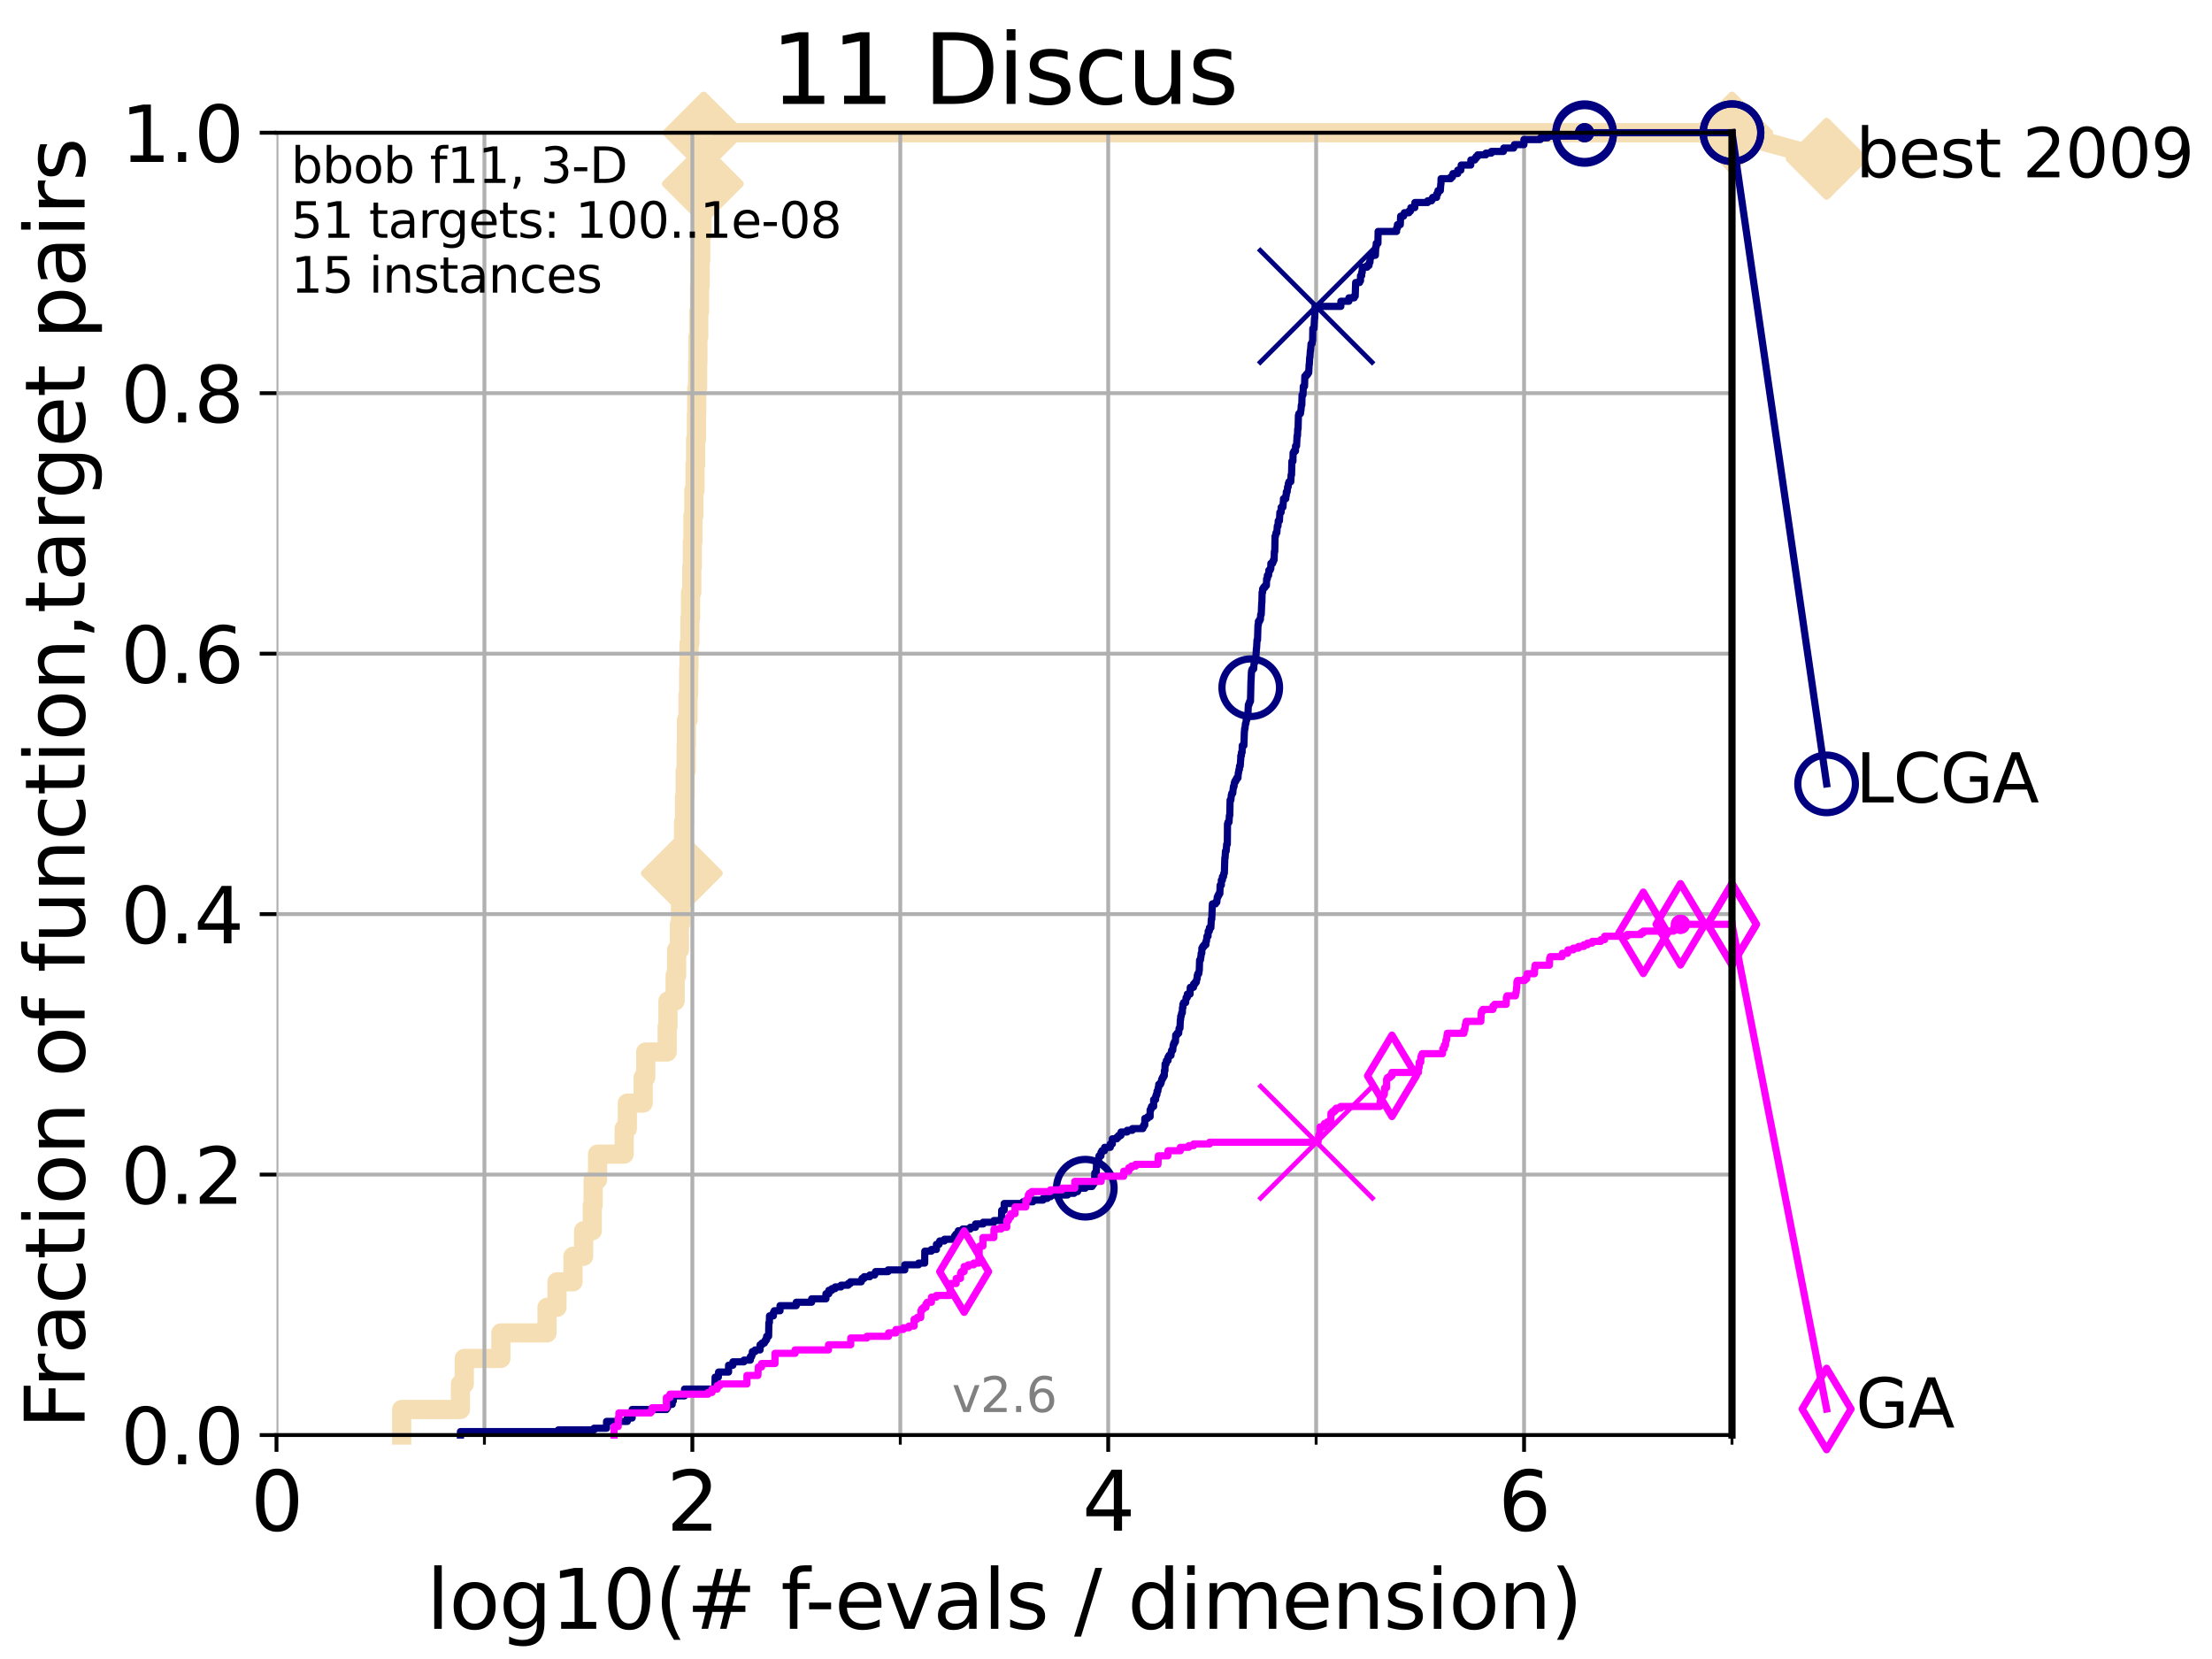 <?xml version="1.0" encoding="utf-8" standalone="no"?>
<!DOCTYPE svg PUBLIC "-//W3C//DTD SVG 1.1//EN"
  "http://www.w3.org/Graphics/SVG/1.1/DTD/svg11.dtd">
<svg xmlns:xlink="http://www.w3.org/1999/xlink" width="460.8pt" height="345.6pt" viewBox="0 0 460.8 345.6" xmlns="http://www.w3.org/2000/svg" version="1.1">
 <defs>
  <style type="text/css">*{stroke-linejoin: round; stroke-linecap: butt}</style>
 </defs>
 <g id="figure_1">
  <g id="patch_1">
   <path d="M 0 345.6 
L 460.8 345.6 
L 460.8 0 
L 0 0 
z
" style="fill: #ffffff"/>
  </g>
  <g id="axes_1">
   <g id="patch_2">
    <path d="M 57.6 298.944 
L 360.806 298.944 
L 360.806 27.648 
L 57.6 27.648 
z
" style="fill: #ffffff"/>
   </g>
   <g id="line2d_1">
    <path d="M 83.678 298.944 
L 83.678 293.624 
L 95.917 293.624 
L 95.917 288.305 
L 96.718 288.305 
L 96.718 282.985 
L 104.345 282.985 
L 104.345 277.666 
L 113.954 277.666 
L 113.954 272.346 
L 116.03 272.346 
L 116.03 267.027 
L 119.366 267.027 
L 119.366 261.707 
L 121.582 261.707 
L 121.582 256.388 
L 123.375 256.388 
L 123.375 251.068 
L 123.564 251.068 
L 123.564 245.749 
L 124.482 245.749 
L 124.482 240.429 
L 130.027 240.429 
L 130.027 235.11 
L 130.683 235.11 
L 130.683 229.79 
L 133.983 229.79 
L 133.983 224.471 
L 134.516 224.471 
L 134.516 219.151 
L 138.985 219.151 
L 138.985 213.832 
L 139.15 213.832 
L 139.15 208.512 
L 140.65 208.512 
L 140.65 203.192 
L 140.951 203.192 
L 140.951 197.873 
L 141.538 197.873 
L 141.538 192.553 
L 141.754 192.553 
L 141.754 187.234 
L 142.038 187.234 
L 142.038 181.914 
L 142.179 181.914 
L 142.179 176.595 
L 142.387 176.595 
L 142.387 171.275 
L 142.594 171.275 
L 142.594 165.956 
L 142.73 165.956 
L 142.73 160.636 
L 142.933 160.636 
L 142.933 155.317 
L 143 155.317 
L 143 149.997 
L 143.331 149.997 
L 143.331 144.678 
L 143.462 144.678 
L 143.462 139.358 
L 143.528 139.358 
L 143.528 134.039 
L 143.722 134.039 
L 143.722 128.719 
L 143.85 128.719 
L 143.85 123.4 
L 144.105 123.4 
L 144.105 118.08 
L 144.23 118.08 
L 144.23 112.76 
L 144.355 112.76 
L 144.355 107.441 
L 144.541 107.441 
L 144.541 102.121 
L 144.786 102.121 
L 144.786 96.802 
L 144.908 96.802 
L 144.908 91.482 
L 145.088 91.482 
L 145.088 86.163 
L 145.148 86.163 
L 145.148 80.843 
L 145.327 80.843 
L 145.327 75.524 
L 145.386 75.524 
L 145.386 70.204 
L 145.562 70.204 
L 145.562 64.885 
L 145.736 64.885 
L 145.736 59.565 
L 145.852 59.565 
L 145.852 54.246 
L 145.966 54.246 
L 145.966 48.926 
L 146.25 48.926 
L 146.25 43.607 
L 146.306 43.607 
L 146.306 38.287 
L 146.418 38.287 
L 146.418 32.968 
L 146.585 32.968 
L 146.585 27.648 
L 360.806 27.648 
" style="fill: none; stroke: #f5deb3; stroke-width: 4; stroke-linecap: square"/>
   </g>
   <g id="line2d_2">
    <defs>
     <path id="m0022fddc42" d="M 0 7.778 
L 7.778 0 
L 0 -7.778 
L -7.778 0 
z
" style="stroke: #f5deb3; stroke-width: 1.5; stroke-linejoin: miter"/>
    </defs>
    <g>
     <use xlink:href="#m0022fddc42" x="142.038" y="181.914" style="fill: #f5deb3; stroke: #f5deb3; stroke-width: 1.5; stroke-linejoin: miter"/>
     <use xlink:href="#m0022fddc42" x="146.418" y="38.287" style="fill: #f5deb3; stroke: #f5deb3; stroke-width: 1.5; stroke-linejoin: miter"/>
     <use xlink:href="#m0022fddc42" x="146.585" y="27.648" style="fill: #f5deb3; stroke: #f5deb3; stroke-width: 1.5; stroke-linejoin: miter"/>
     <use xlink:href="#m0022fddc42" x="146.585" y="27.648" style="fill: #f5deb3; stroke: #f5deb3; stroke-width: 1.5; stroke-linejoin: miter"/>
     <use xlink:href="#m0022fddc42" x="360.806" y="27.648" style="fill: #f5deb3; stroke: #f5deb3; stroke-width: 1.5; stroke-linejoin: miter"/>
    </g>
   </g>
   <g id="line2d_3">
    <path style="fill: none; stroke: #f5deb3; stroke-width: 4; stroke-linecap: square"/>
    <g/>
   </g>
   <g id="line2d_4">
    <path d="M 360.806 27.648 
L 380.515 33.074 
" style="fill: none; stroke: #f5deb3; stroke-width: 4; stroke-linecap: square"/>
    <g>
     <use xlink:href="#m0022fddc42" x="360.806" y="27.648" style="fill: #f5deb3; stroke: #f5deb3; stroke-width: 1.5; stroke-linejoin: miter"/>
     <use xlink:href="#m0022fddc42" x="380.515" y="33.074" style="fill: #f5deb3; stroke: #f5deb3; stroke-width: 1.5; stroke-linejoin: miter"/>
    </g>
   </g>
   <g id="matplotlib.axis_1">
    <g id="xtick_1">
     <g id="line2d_5">
      <path d="M 57.6 298.944 
L 57.6 27.648 
" clip-path="url(#p923d33dafb)" style="fill: none; stroke: #b0b0b0; stroke-width: 0.8; stroke-linecap: square"/>
     </g>
     <g id="line2d_6">
      <defs>
       <path id="mb0c897afa3" d="M 0 0 
L 0 3.5 
" style="stroke: #000000; stroke-width: 0.8"/>
      </defs>
      <g>
       <use xlink:href="#mb0c897afa3" x="57.6" y="298.944" style="stroke: #000000; stroke-width: 0.8"/>
      </g>
     </g>
     <g id="text_1">
      <!-- 0 -->
      <g transform="translate(52.192 318.861)scale(0.17 -0.17)">
       <defs>
        <path id="DejaVuSans-30" d="M 2034 4250 
Q 1547 4250 1301 3770 
Q 1056 3291 1056 2328 
Q 1056 1369 1301 889 
Q 1547 409 2034 409 
Q 2525 409 2770 889 
Q 3016 1369 3016 2328 
Q 3016 3291 2770 3770 
Q 2525 4250 2034 4250 
z
M 2034 4750 
Q 2819 4750 3233 4129 
Q 3647 3509 3647 2328 
Q 3647 1150 3233 529 
Q 2819 -91 2034 -91 
Q 1250 -91 836 529 
Q 422 1150 422 2328 
Q 422 3509 836 4129 
Q 1250 4750 2034 4750 
z
" transform="scale(0.016)"/>
       </defs>
       <use xlink:href="#DejaVuSans-30"/>
      </g>
     </g>
    </g>
    <g id="xtick_2">
     <g id="line2d_7">
      <path d="M 144.23 298.944 
L 144.23 27.648 
" clip-path="url(#p923d33dafb)" style="fill: none; stroke: #b0b0b0; stroke-width: 0.8; stroke-linecap: square"/>
     </g>
     <g id="line2d_8">
      <g>
       <use xlink:href="#mb0c897afa3" x="144.23" y="298.944" style="stroke: #000000; stroke-width: 0.8"/>
      </g>
     </g>
     <g id="text_2">
      <!-- 2 -->
      <g transform="translate(138.822 318.861)scale(0.17 -0.17)">
       <defs>
        <path id="DejaVuSans-32" d="M 1228 531 
L 3431 531 
L 3431 0 
L 469 0 
L 469 531 
Q 828 903 1448 1529 
Q 2069 2156 2228 2338 
Q 2531 2678 2651 2914 
Q 2772 3150 2772 3378 
Q 2772 3750 2511 3984 
Q 2250 4219 1831 4219 
Q 1534 4219 1204 4116 
Q 875 4013 500 3803 
L 500 4441 
Q 881 4594 1212 4672 
Q 1544 4750 1819 4750 
Q 2544 4750 2975 4387 
Q 3406 4025 3406 3419 
Q 3406 3131 3298 2873 
Q 3191 2616 2906 2266 
Q 2828 2175 2409 1742 
Q 1991 1309 1228 531 
z
" transform="scale(0.016)"/>
       </defs>
       <use xlink:href="#DejaVuSans-32"/>
      </g>
     </g>
    </g>
    <g id="xtick_3">
     <g id="line2d_9">
      <path d="M 230.861 298.944 
L 230.861 27.648 
" clip-path="url(#p923d33dafb)" style="fill: none; stroke: #b0b0b0; stroke-width: 0.8; stroke-linecap: square"/>
     </g>
     <g id="line2d_10">
      <g>
       <use xlink:href="#mb0c897afa3" x="230.861" y="298.944" style="stroke: #000000; stroke-width: 0.8"/>
      </g>
     </g>
     <g id="text_3">
      <!-- 4 -->
      <g transform="translate(225.453 318.861)scale(0.17 -0.17)">
       <defs>
        <path id="DejaVuSans-34" d="M 2419 4116 
L 825 1625 
L 2419 1625 
L 2419 4116 
z
M 2253 4666 
L 3047 4666 
L 3047 1625 
L 3713 1625 
L 3713 1100 
L 3047 1100 
L 3047 0 
L 2419 0 
L 2419 1100 
L 313 1100 
L 313 1709 
L 2253 4666 
z
" transform="scale(0.016)"/>
       </defs>
       <use xlink:href="#DejaVuSans-34"/>
      </g>
     </g>
    </g>
    <g id="xtick_4">
     <g id="line2d_11">
      <path d="M 317.491 298.944 
L 317.491 27.648 
" clip-path="url(#p923d33dafb)" style="fill: none; stroke: #b0b0b0; stroke-width: 0.8; stroke-linecap: square"/>
     </g>
     <g id="line2d_12">
      <g>
       <use xlink:href="#mb0c897afa3" x="317.491" y="298.944" style="stroke: #000000; stroke-width: 0.8"/>
      </g>
     </g>
     <g id="text_4">
      <!-- 6 -->
      <g transform="translate(312.083 318.861)scale(0.17 -0.17)">
       <defs>
        <path id="DejaVuSans-36" d="M 2113 2584 
Q 1688 2584 1439 2293 
Q 1191 2003 1191 1497 
Q 1191 994 1439 701 
Q 1688 409 2113 409 
Q 2538 409 2786 701 
Q 3034 994 3034 1497 
Q 3034 2003 2786 2293 
Q 2538 2584 2113 2584 
z
M 3366 4563 
L 3366 3988 
Q 3128 4100 2886 4159 
Q 2644 4219 2406 4219 
Q 1781 4219 1451 3797 
Q 1122 3375 1075 2522 
Q 1259 2794 1537 2939 
Q 1816 3084 2150 3084 
Q 2853 3084 3261 2657 
Q 3669 2231 3669 1497 
Q 3669 778 3244 343 
Q 2819 -91 2113 -91 
Q 1303 -91 875 529 
Q 447 1150 447 2328 
Q 447 3434 972 4092 
Q 1497 4750 2381 4750 
Q 2619 4750 2861 4703 
Q 3103 4656 3366 4563 
z
" transform="scale(0.016)"/>
       </defs>
       <use xlink:href="#DejaVuSans-36"/>
      </g>
     </g>
    </g>
    <g id="xtick_5">
     <g id="line2d_13">
      <path d="M 100.915 298.944 
L 100.915 27.648 
" clip-path="url(#p923d33dafb)" style="fill: none; stroke: #b0b0b0; stroke-width: 0.8; stroke-linecap: square"/>
     </g>
     <g id="line2d_14">
      <defs>
       <path id="me743007eca" d="M 0 0 
L 0 2 
" style="stroke: #000000; stroke-width: 0.6"/>
      </defs>
      <g>
       <use xlink:href="#me743007eca" x="100.915" y="298.944" style="stroke: #000000; stroke-width: 0.6"/>
      </g>
     </g>
    </g>
    <g id="xtick_6">
     <g id="line2d_15">
      <path d="M 187.546 298.944 
L 187.546 27.648 
" clip-path="url(#p923d33dafb)" style="fill: none; stroke: #b0b0b0; stroke-width: 0.8; stroke-linecap: square"/>
     </g>
     <g id="line2d_16">
      <g>
       <use xlink:href="#me743007eca" x="187.546" y="298.944" style="stroke: #000000; stroke-width: 0.6"/>
      </g>
     </g>
    </g>
    <g id="xtick_7">
     <g id="line2d_17">
      <path d="M 274.176 298.944 
L 274.176 27.648 
" clip-path="url(#p923d33dafb)" style="fill: none; stroke: #b0b0b0; stroke-width: 0.8; stroke-linecap: square"/>
     </g>
     <g id="line2d_18">
      <g>
       <use xlink:href="#me743007eca" x="274.176" y="298.944" style="stroke: #000000; stroke-width: 0.6"/>
      </g>
     </g>
    </g>
    <g id="xtick_8">
     <g id="line2d_19">
      <path d="M 360.806 298.944 
L 360.806 27.648 
" clip-path="url(#p923d33dafb)" style="fill: none; stroke: #b0b0b0; stroke-width: 0.8; stroke-linecap: square"/>
     </g>
     <g id="line2d_20">
      <g>
       <use xlink:href="#me743007eca" x="360.806" y="298.944" style="stroke: #000000; stroke-width: 0.6"/>
      </g>
     </g>
    </g>
    <g id="text_5">
     <!-- log10(# f-evals / dimension) -->
     <g transform="translate(88.823 339.314)scale(0.17 -0.17)">
      <defs>
       <path id="DejaVuSans-6c" d="M 603 4863 
L 1178 4863 
L 1178 0 
L 603 0 
L 603 4863 
z
" transform="scale(0.016)"/>
       <path id="DejaVuSans-6f" d="M 1959 3097 
Q 1497 3097 1228 2736 
Q 959 2375 959 1747 
Q 959 1119 1226 758 
Q 1494 397 1959 397 
Q 2419 397 2687 759 
Q 2956 1122 2956 1747 
Q 2956 2369 2687 2733 
Q 2419 3097 1959 3097 
z
M 1959 3584 
Q 2709 3584 3137 3096 
Q 3566 2609 3566 1747 
Q 3566 888 3137 398 
Q 2709 -91 1959 -91 
Q 1206 -91 779 398 
Q 353 888 353 1747 
Q 353 2609 779 3096 
Q 1206 3584 1959 3584 
z
" transform="scale(0.016)"/>
       <path id="DejaVuSans-67" d="M 2906 1791 
Q 2906 2416 2648 2759 
Q 2391 3103 1925 3103 
Q 1463 3103 1205 2759 
Q 947 2416 947 1791 
Q 947 1169 1205 825 
Q 1463 481 1925 481 
Q 2391 481 2648 825 
Q 2906 1169 2906 1791 
z
M 3481 434 
Q 3481 -459 3084 -895 
Q 2688 -1331 1869 -1331 
Q 1566 -1331 1297 -1286 
Q 1028 -1241 775 -1147 
L 775 -588 
Q 1028 -725 1275 -790 
Q 1522 -856 1778 -856 
Q 2344 -856 2625 -561 
Q 2906 -266 2906 331 
L 2906 616 
Q 2728 306 2450 153 
Q 2172 0 1784 0 
Q 1141 0 747 490 
Q 353 981 353 1791 
Q 353 2603 747 3093 
Q 1141 3584 1784 3584 
Q 2172 3584 2450 3431 
Q 2728 3278 2906 2969 
L 2906 3500 
L 3481 3500 
L 3481 434 
z
" transform="scale(0.016)"/>
       <path id="DejaVuSans-31" d="M 794 531 
L 1825 531 
L 1825 4091 
L 703 3866 
L 703 4441 
L 1819 4666 
L 2450 4666 
L 2450 531 
L 3481 531 
L 3481 0 
L 794 0 
L 794 531 
z
" transform="scale(0.016)"/>
       <path id="DejaVuSans-28" d="M 1984 4856 
Q 1566 4138 1362 3434 
Q 1159 2731 1159 2009 
Q 1159 1288 1364 580 
Q 1569 -128 1984 -844 
L 1484 -844 
Q 1016 -109 783 600 
Q 550 1309 550 2009 
Q 550 2706 781 3412 
Q 1013 4119 1484 4856 
L 1984 4856 
z
" transform="scale(0.016)"/>
       <path id="DejaVuSans-23" d="M 3272 2816 
L 2363 2816 
L 2100 1772 
L 3016 1772 
L 3272 2816 
z
M 2803 4594 
L 2478 3297 
L 3391 3297 
L 3719 4594 
L 4219 4594 
L 3897 3297 
L 4872 3297 
L 4872 2816 
L 3775 2816 
L 3519 1772 
L 4513 1772 
L 4513 1294 
L 3397 1294 
L 3072 0 
L 2572 0 
L 2894 1294 
L 1978 1294 
L 1656 0 
L 1153 0 
L 1478 1294 
L 494 1294 
L 494 1772 
L 1594 1772 
L 1856 2816 
L 850 2816 
L 850 3297 
L 1978 3297 
L 2297 4594 
L 2803 4594 
z
" transform="scale(0.016)"/>
       <path id="DejaVuSans-20" transform="scale(0.016)"/>
       <path id="DejaVuSans-66" d="M 2375 4863 
L 2375 4384 
L 1825 4384 
Q 1516 4384 1395 4259 
Q 1275 4134 1275 3809 
L 1275 3500 
L 2222 3500 
L 2222 3053 
L 1275 3053 
L 1275 0 
L 697 0 
L 697 3053 
L 147 3053 
L 147 3500 
L 697 3500 
L 697 3744 
Q 697 4328 969 4595 
Q 1241 4863 1831 4863 
L 2375 4863 
z
" transform="scale(0.016)"/>
       <path id="DejaVuSans-2d" d="M 313 2009 
L 1997 2009 
L 1997 1497 
L 313 1497 
L 313 2009 
z
" transform="scale(0.016)"/>
       <path id="DejaVuSans-65" d="M 3597 1894 
L 3597 1613 
L 953 1613 
Q 991 1019 1311 708 
Q 1631 397 2203 397 
Q 2534 397 2845 478 
Q 3156 559 3463 722 
L 3463 178 
Q 3153 47 2828 -22 
Q 2503 -91 2169 -91 
Q 1331 -91 842 396 
Q 353 884 353 1716 
Q 353 2575 817 3079 
Q 1281 3584 2069 3584 
Q 2775 3584 3186 3129 
Q 3597 2675 3597 1894 
z
M 3022 2063 
Q 3016 2534 2758 2815 
Q 2500 3097 2075 3097 
Q 1594 3097 1305 2825 
Q 1016 2553 972 2059 
L 3022 2063 
z
" transform="scale(0.016)"/>
       <path id="DejaVuSans-76" d="M 191 3500 
L 800 3500 
L 1894 563 
L 2988 3500 
L 3597 3500 
L 2284 0 
L 1503 0 
L 191 3500 
z
" transform="scale(0.016)"/>
       <path id="DejaVuSans-61" d="M 2194 1759 
Q 1497 1759 1228 1600 
Q 959 1441 959 1056 
Q 959 750 1161 570 
Q 1363 391 1709 391 
Q 2188 391 2477 730 
Q 2766 1069 2766 1631 
L 2766 1759 
L 2194 1759 
z
M 3341 1997 
L 3341 0 
L 2766 0 
L 2766 531 
Q 2569 213 2275 61 
Q 1981 -91 1556 -91 
Q 1019 -91 701 211 
Q 384 513 384 1019 
Q 384 1609 779 1909 
Q 1175 2209 1959 2209 
L 2766 2209 
L 2766 2266 
Q 2766 2663 2505 2880 
Q 2244 3097 1772 3097 
Q 1472 3097 1187 3025 
Q 903 2953 641 2809 
L 641 3341 
Q 956 3463 1253 3523 
Q 1550 3584 1831 3584 
Q 2591 3584 2966 3190 
Q 3341 2797 3341 1997 
z
" transform="scale(0.016)"/>
       <path id="DejaVuSans-73" d="M 2834 3397 
L 2834 2853 
Q 2591 2978 2328 3040 
Q 2066 3103 1784 3103 
Q 1356 3103 1142 2972 
Q 928 2841 928 2578 
Q 928 2378 1081 2264 
Q 1234 2150 1697 2047 
L 1894 2003 
Q 2506 1872 2764 1633 
Q 3022 1394 3022 966 
Q 3022 478 2636 193 
Q 2250 -91 1575 -91 
Q 1294 -91 989 -36 
Q 684 19 347 128 
L 347 722 
Q 666 556 975 473 
Q 1284 391 1588 391 
Q 1994 391 2212 530 
Q 2431 669 2431 922 
Q 2431 1156 2273 1281 
Q 2116 1406 1581 1522 
L 1381 1569 
Q 847 1681 609 1914 
Q 372 2147 372 2553 
Q 372 3047 722 3315 
Q 1072 3584 1716 3584 
Q 2034 3584 2315 3537 
Q 2597 3491 2834 3397 
z
" transform="scale(0.016)"/>
       <path id="DejaVuSans-2f" d="M 1625 4666 
L 2156 4666 
L 531 -594 
L 0 -594 
L 1625 4666 
z
" transform="scale(0.016)"/>
       <path id="DejaVuSans-64" d="M 2906 2969 
L 2906 4863 
L 3481 4863 
L 3481 0 
L 2906 0 
L 2906 525 
Q 2725 213 2448 61 
Q 2172 -91 1784 -91 
Q 1150 -91 751 415 
Q 353 922 353 1747 
Q 353 2572 751 3078 
Q 1150 3584 1784 3584 
Q 2172 3584 2448 3432 
Q 2725 3281 2906 2969 
z
M 947 1747 
Q 947 1113 1208 752 
Q 1469 391 1925 391 
Q 2381 391 2643 752 
Q 2906 1113 2906 1747 
Q 2906 2381 2643 2742 
Q 2381 3103 1925 3103 
Q 1469 3103 1208 2742 
Q 947 2381 947 1747 
z
" transform="scale(0.016)"/>
       <path id="DejaVuSans-69" d="M 603 3500 
L 1178 3500 
L 1178 0 
L 603 0 
L 603 3500 
z
M 603 4863 
L 1178 4863 
L 1178 4134 
L 603 4134 
L 603 4863 
z
" transform="scale(0.016)"/>
       <path id="DejaVuSans-6d" d="M 3328 2828 
Q 3544 3216 3844 3400 
Q 4144 3584 4550 3584 
Q 5097 3584 5394 3201 
Q 5691 2819 5691 2113 
L 5691 0 
L 5113 0 
L 5113 2094 
Q 5113 2597 4934 2840 
Q 4756 3084 4391 3084 
Q 3944 3084 3684 2787 
Q 3425 2491 3425 1978 
L 3425 0 
L 2847 0 
L 2847 2094 
Q 2847 2600 2669 2842 
Q 2491 3084 2119 3084 
Q 1678 3084 1418 2786 
Q 1159 2488 1159 1978 
L 1159 0 
L 581 0 
L 581 3500 
L 1159 3500 
L 1159 2956 
Q 1356 3278 1631 3431 
Q 1906 3584 2284 3584 
Q 2666 3584 2933 3390 
Q 3200 3197 3328 2828 
z
" transform="scale(0.016)"/>
       <path id="DejaVuSans-6e" d="M 3513 2113 
L 3513 0 
L 2938 0 
L 2938 2094 
Q 2938 2591 2744 2837 
Q 2550 3084 2163 3084 
Q 1697 3084 1428 2787 
Q 1159 2491 1159 1978 
L 1159 0 
L 581 0 
L 581 3500 
L 1159 3500 
L 1159 2956 
Q 1366 3272 1645 3428 
Q 1925 3584 2291 3584 
Q 2894 3584 3203 3211 
Q 3513 2838 3513 2113 
z
" transform="scale(0.016)"/>
       <path id="DejaVuSans-29" d="M 513 4856 
L 1013 4856 
Q 1481 4119 1714 3412 
Q 1947 2706 1947 2009 
Q 1947 1309 1714 600 
Q 1481 -109 1013 -844 
L 513 -844 
Q 928 -128 1133 580 
Q 1338 1288 1338 2009 
Q 1338 2731 1133 3434 
Q 928 4138 513 4856 
z
" transform="scale(0.016)"/>
      </defs>
      <use xlink:href="#DejaVuSans-6c"/>
      <use xlink:href="#DejaVuSans-6f" x="27.783"/>
      <use xlink:href="#DejaVuSans-67" x="88.965"/>
      <use xlink:href="#DejaVuSans-31" x="152.441"/>
      <use xlink:href="#DejaVuSans-30" x="216.064"/>
      <use xlink:href="#DejaVuSans-28" x="279.688"/>
      <use xlink:href="#DejaVuSans-23" x="318.701"/>
      <use xlink:href="#DejaVuSans-20" x="402.49"/>
      <use xlink:href="#DejaVuSans-66" x="434.277"/>
      <use xlink:href="#DejaVuSans-2d" x="463.982"/>
      <use xlink:href="#DejaVuSans-65" x="500.066"/>
      <use xlink:href="#DejaVuSans-76" x="561.59"/>
      <use xlink:href="#DejaVuSans-61" x="620.77"/>
      <use xlink:href="#DejaVuSans-6c" x="682.049"/>
      <use xlink:href="#DejaVuSans-73" x="709.832"/>
      <use xlink:href="#DejaVuSans-20" x="761.932"/>
      <use xlink:href="#DejaVuSans-2f" x="793.719"/>
      <use xlink:href="#DejaVuSans-20" x="827.41"/>
      <use xlink:href="#DejaVuSans-64" x="859.197"/>
      <use xlink:href="#DejaVuSans-69" x="922.674"/>
      <use xlink:href="#DejaVuSans-6d" x="950.457"/>
      <use xlink:href="#DejaVuSans-65" x="1047.869"/>
      <use xlink:href="#DejaVuSans-6e" x="1109.393"/>
      <use xlink:href="#DejaVuSans-73" x="1172.771"/>
      <use xlink:href="#DejaVuSans-69" x="1224.871"/>
      <use xlink:href="#DejaVuSans-6f" x="1252.654"/>
      <use xlink:href="#DejaVuSans-6e" x="1313.836"/>
      <use xlink:href="#DejaVuSans-29" x="1377.215"/>
     </g>
    </g>
   </g>
   <g id="matplotlib.axis_2">
    <g id="ytick_1">
     <g id="line2d_21">
      <path d="M 57.6 298.944 
L 360.806 298.944 
" clip-path="url(#p923d33dafb)" style="fill: none; stroke: #b0b0b0; stroke-width: 0.8; stroke-linecap: square"/>
     </g>
     <g id="line2d_22">
      <defs>
       <path id="m4cef51bae7" d="M 0 0 
L -3.5 0 
" style="stroke: #000000; stroke-width: 0.8"/>
      </defs>
      <g>
       <use xlink:href="#m4cef51bae7" x="57.6" y="298.944" style="stroke: #000000; stroke-width: 0.8"/>
      </g>
     </g>
     <g id="text_6">
      <!-- 0.0 -->
      <g transform="translate(25.155 305.023)scale(0.16 -0.16)">
       <defs>
        <path id="DejaVuSans-2e" d="M 684 794 
L 1344 794 
L 1344 0 
L 684 0 
L 684 794 
z
" transform="scale(0.016)"/>
       </defs>
       <use xlink:href="#DejaVuSans-30"/>
       <use xlink:href="#DejaVuSans-2e" x="63.623"/>
       <use xlink:href="#DejaVuSans-30" x="95.41"/>
      </g>
     </g>
    </g>
    <g id="ytick_2">
     <g id="line2d_23">
      <path d="M 57.6 244.685 
L 360.806 244.685 
" clip-path="url(#p923d33dafb)" style="fill: none; stroke: #b0b0b0; stroke-width: 0.8; stroke-linecap: square"/>
     </g>
     <g id="line2d_24">
      <g>
       <use xlink:href="#m4cef51bae7" x="57.6" y="244.685" style="stroke: #000000; stroke-width: 0.8"/>
      </g>
     </g>
     <g id="text_7">
      <!-- 0.2 -->
      <g transform="translate(25.155 250.764)scale(0.16 -0.16)">
       <use xlink:href="#DejaVuSans-30"/>
       <use xlink:href="#DejaVuSans-2e" x="63.623"/>
       <use xlink:href="#DejaVuSans-32" x="95.41"/>
      </g>
     </g>
    </g>
    <g id="ytick_3">
     <g id="line2d_25">
      <path d="M 57.6 190.426 
L 360.806 190.426 
" clip-path="url(#p923d33dafb)" style="fill: none; stroke: #b0b0b0; stroke-width: 0.8; stroke-linecap: square"/>
     </g>
     <g id="line2d_26">
      <g>
       <use xlink:href="#m4cef51bae7" x="57.6" y="190.426" style="stroke: #000000; stroke-width: 0.8"/>
      </g>
     </g>
     <g id="text_8">
      <!-- 0.4 -->
      <g transform="translate(25.155 196.504)scale(0.16 -0.16)">
       <use xlink:href="#DejaVuSans-30"/>
       <use xlink:href="#DejaVuSans-2e" x="63.623"/>
       <use xlink:href="#DejaVuSans-34" x="95.41"/>
      </g>
     </g>
    </g>
    <g id="ytick_4">
     <g id="line2d_27">
      <path d="M 57.6 136.166 
L 360.806 136.166 
" clip-path="url(#p923d33dafb)" style="fill: none; stroke: #b0b0b0; stroke-width: 0.8; stroke-linecap: square"/>
     </g>
     <g id="line2d_28">
      <g>
       <use xlink:href="#m4cef51bae7" x="57.6" y="136.166" style="stroke: #000000; stroke-width: 0.8"/>
      </g>
     </g>
     <g id="text_9">
      <!-- 0.6 -->
      <g transform="translate(25.155 142.245)scale(0.16 -0.16)">
       <use xlink:href="#DejaVuSans-30"/>
       <use xlink:href="#DejaVuSans-2e" x="63.623"/>
       <use xlink:href="#DejaVuSans-36" x="95.41"/>
      </g>
     </g>
    </g>
    <g id="ytick_5">
     <g id="line2d_29">
      <path d="M 57.6 81.907 
L 360.806 81.907 
" clip-path="url(#p923d33dafb)" style="fill: none; stroke: #b0b0b0; stroke-width: 0.8; stroke-linecap: square"/>
     </g>
     <g id="line2d_30">
      <g>
       <use xlink:href="#m4cef51bae7" x="57.6" y="81.907" style="stroke: #000000; stroke-width: 0.8"/>
      </g>
     </g>
     <g id="text_10">
      <!-- 0.8 -->
      <g transform="translate(25.155 87.986)scale(0.16 -0.16)">
       <defs>
        <path id="DejaVuSans-38" d="M 2034 2216 
Q 1584 2216 1326 1975 
Q 1069 1734 1069 1313 
Q 1069 891 1326 650 
Q 1584 409 2034 409 
Q 2484 409 2743 651 
Q 3003 894 3003 1313 
Q 3003 1734 2745 1975 
Q 2488 2216 2034 2216 
z
M 1403 2484 
Q 997 2584 770 2862 
Q 544 3141 544 3541 
Q 544 4100 942 4425 
Q 1341 4750 2034 4750 
Q 2731 4750 3128 4425 
Q 3525 4100 3525 3541 
Q 3525 3141 3298 2862 
Q 3072 2584 2669 2484 
Q 3125 2378 3379 2068 
Q 3634 1759 3634 1313 
Q 3634 634 3220 271 
Q 2806 -91 2034 -91 
Q 1263 -91 848 271 
Q 434 634 434 1313 
Q 434 1759 690 2068 
Q 947 2378 1403 2484 
z
M 1172 3481 
Q 1172 3119 1398 2916 
Q 1625 2713 2034 2713 
Q 2441 2713 2670 2916 
Q 2900 3119 2900 3481 
Q 2900 3844 2670 4047 
Q 2441 4250 2034 4250 
Q 1625 4250 1398 4047 
Q 1172 3844 1172 3481 
z
" transform="scale(0.016)"/>
       </defs>
       <use xlink:href="#DejaVuSans-30"/>
       <use xlink:href="#DejaVuSans-2e" x="63.623"/>
       <use xlink:href="#DejaVuSans-38" x="95.41"/>
      </g>
     </g>
    </g>
    <g id="ytick_6">
     <g id="line2d_31">
      <path d="M 57.6 27.648 
L 360.806 27.648 
" clip-path="url(#p923d33dafb)" style="fill: none; stroke: #b0b0b0; stroke-width: 0.8; stroke-linecap: square"/>
     </g>
     <g id="line2d_32">
      <g>
       <use xlink:href="#m4cef51bae7" x="57.6" y="27.648" style="stroke: #000000; stroke-width: 0.8"/>
      </g>
     </g>
     <g id="text_11">
      <!-- 1.0 -->
      <g transform="translate(25.155 33.727)scale(0.16 -0.16)">
       <use xlink:href="#DejaVuSans-31"/>
       <use xlink:href="#DejaVuSans-2e" x="63.623"/>
       <use xlink:href="#DejaVuSans-30" x="95.41"/>
      </g>
     </g>
    </g>
    <g id="text_12">
     <!-- Fraction of function,target pairs -->
     <g transform="translate(17.62 297.681)rotate(-90)scale(0.17 -0.17)">
      <defs>
       <path id="DejaVuSans-46" d="M 628 4666 
L 3309 4666 
L 3309 4134 
L 1259 4134 
L 1259 2759 
L 3109 2759 
L 3109 2228 
L 1259 2228 
L 1259 0 
L 628 0 
L 628 4666 
z
" transform="scale(0.016)"/>
       <path id="DejaVuSans-72" d="M 2631 2963 
Q 2534 3019 2420 3045 
Q 2306 3072 2169 3072 
Q 1681 3072 1420 2755 
Q 1159 2438 1159 1844 
L 1159 0 
L 581 0 
L 581 3500 
L 1159 3500 
L 1159 2956 
Q 1341 3275 1631 3429 
Q 1922 3584 2338 3584 
Q 2397 3584 2469 3576 
Q 2541 3569 2628 3553 
L 2631 2963 
z
" transform="scale(0.016)"/>
       <path id="DejaVuSans-63" d="M 3122 3366 
L 3122 2828 
Q 2878 2963 2633 3030 
Q 2388 3097 2138 3097 
Q 1578 3097 1268 2742 
Q 959 2388 959 1747 
Q 959 1106 1268 751 
Q 1578 397 2138 397 
Q 2388 397 2633 464 
Q 2878 531 3122 666 
L 3122 134 
Q 2881 22 2623 -34 
Q 2366 -91 2075 -91 
Q 1284 -91 818 406 
Q 353 903 353 1747 
Q 353 2603 823 3093 
Q 1294 3584 2113 3584 
Q 2378 3584 2631 3529 
Q 2884 3475 3122 3366 
z
" transform="scale(0.016)"/>
       <path id="DejaVuSans-74" d="M 1172 4494 
L 1172 3500 
L 2356 3500 
L 2356 3053 
L 1172 3053 
L 1172 1153 
Q 1172 725 1289 603 
Q 1406 481 1766 481 
L 2356 481 
L 2356 0 
L 1766 0 
Q 1100 0 847 248 
Q 594 497 594 1153 
L 594 3053 
L 172 3053 
L 172 3500 
L 594 3500 
L 594 4494 
L 1172 4494 
z
" transform="scale(0.016)"/>
       <path id="DejaVuSans-75" d="M 544 1381 
L 544 3500 
L 1119 3500 
L 1119 1403 
Q 1119 906 1312 657 
Q 1506 409 1894 409 
Q 2359 409 2629 706 
Q 2900 1003 2900 1516 
L 2900 3500 
L 3475 3500 
L 3475 0 
L 2900 0 
L 2900 538 
Q 2691 219 2414 64 
Q 2138 -91 1772 -91 
Q 1169 -91 856 284 
Q 544 659 544 1381 
z
M 1991 3584 
L 1991 3584 
z
" transform="scale(0.016)"/>
       <path id="DejaVuSans-2c" d="M 750 794 
L 1409 794 
L 1409 256 
L 897 -744 
L 494 -744 
L 750 256 
L 750 794 
z
" transform="scale(0.016)"/>
       <path id="DejaVuSans-70" d="M 1159 525 
L 1159 -1331 
L 581 -1331 
L 581 3500 
L 1159 3500 
L 1159 2969 
Q 1341 3281 1617 3432 
Q 1894 3584 2278 3584 
Q 2916 3584 3314 3078 
Q 3713 2572 3713 1747 
Q 3713 922 3314 415 
Q 2916 -91 2278 -91 
Q 1894 -91 1617 61 
Q 1341 213 1159 525 
z
M 3116 1747 
Q 3116 2381 2855 2742 
Q 2594 3103 2138 3103 
Q 1681 3103 1420 2742 
Q 1159 2381 1159 1747 
Q 1159 1113 1420 752 
Q 1681 391 2138 391 
Q 2594 391 2855 752 
Q 3116 1113 3116 1747 
z
" transform="scale(0.016)"/>
      </defs>
      <use xlink:href="#DejaVuSans-46"/>
      <use xlink:href="#DejaVuSans-72" x="50.27"/>
      <use xlink:href="#DejaVuSans-61" x="91.383"/>
      <use xlink:href="#DejaVuSans-63" x="152.662"/>
      <use xlink:href="#DejaVuSans-74" x="207.643"/>
      <use xlink:href="#DejaVuSans-69" x="246.852"/>
      <use xlink:href="#DejaVuSans-6f" x="274.635"/>
      <use xlink:href="#DejaVuSans-6e" x="335.816"/>
      <use xlink:href="#DejaVuSans-20" x="399.195"/>
      <use xlink:href="#DejaVuSans-6f" x="430.982"/>
      <use xlink:href="#DejaVuSans-66" x="492.164"/>
      <use xlink:href="#DejaVuSans-20" x="527.369"/>
      <use xlink:href="#DejaVuSans-66" x="559.156"/>
      <use xlink:href="#DejaVuSans-75" x="594.361"/>
      <use xlink:href="#DejaVuSans-6e" x="657.74"/>
      <use xlink:href="#DejaVuSans-63" x="721.119"/>
      <use xlink:href="#DejaVuSans-74" x="776.1"/>
      <use xlink:href="#DejaVuSans-69" x="815.309"/>
      <use xlink:href="#DejaVuSans-6f" x="843.092"/>
      <use xlink:href="#DejaVuSans-6e" x="904.273"/>
      <use xlink:href="#DejaVuSans-2c" x="967.652"/>
      <use xlink:href="#DejaVuSans-74" x="999.439"/>
      <use xlink:href="#DejaVuSans-61" x="1038.648"/>
      <use xlink:href="#DejaVuSans-72" x="1099.928"/>
      <use xlink:href="#DejaVuSans-67" x="1139.291"/>
      <use xlink:href="#DejaVuSans-65" x="1202.768"/>
      <use xlink:href="#DejaVuSans-74" x="1264.291"/>
      <use xlink:href="#DejaVuSans-20" x="1303.5"/>
      <use xlink:href="#DejaVuSans-70" x="1335.287"/>
      <use xlink:href="#DejaVuSans-61" x="1398.764"/>
      <use xlink:href="#DejaVuSans-69" x="1460.043"/>
      <use xlink:href="#DejaVuSans-72" x="1487.826"/>
      <use xlink:href="#DejaVuSans-73" x="1528.939"/>
     </g>
    </g>
   </g>
   <g id="line2d_33">
    <defs>
     <path id="mdee2937418" d="M 0 1.5 
C 0.398 1.5 0.779 1.342 1.061 1.061 
C 1.342 0.779 1.5 0.398 1.5 0 
C 1.5 -0.398 1.342 -0.779 1.061 -1.061 
C 0.779 -1.342 0.398 -1.5 0 -1.5 
C -0.398 -1.5 -0.779 -1.342 -1.061 -1.061 
C -1.342 -0.779 -1.5 -0.398 -1.5 0 
C -1.5 0.398 -1.342 0.779 -1.061 1.061 
C -0.779 1.342 -0.398 1.5 0 1.5 
z
" style="stroke: #f5deb3"/>
    </defs>
    <g>
     <use xlink:href="#mdee2937418" x="146.585" y="27.648" style="fill: #f5deb3; stroke: #f5deb3"/>
     <use xlink:href="#mdee2937418" x="146.585" y="27.648" style="fill: #f5deb3; stroke: #f5deb3"/>
    </g>
   </g>
   <g id="line2d_34">
    <defs>
     <path id="m89d9d0bea2" d="M 0 1.5 
C 0.398 1.5 0.779 1.342 1.061 1.061 
C 1.342 0.779 1.5 0.398 1.5 0 
C 1.5 -0.398 1.342 -0.779 1.061 -1.061 
C 0.779 -1.342 0.398 -1.5 0 -1.5 
C -0.398 -1.5 -0.779 -1.342 -1.061 -1.061 
C -1.342 -0.779 -1.5 -0.398 -1.5 0 
C -1.5 0.398 -1.342 0.779 -1.061 1.061 
C -0.779 1.342 -0.398 1.5 0 1.5 
z
" style="stroke: #000080"/>
    </defs>
    <g>
     <use xlink:href="#m89d9d0bea2" x="330.101" y="27.648" style="fill: #000080; stroke: #000080"/>
     <use xlink:href="#m89d9d0bea2" x="330.101" y="27.648" style="fill: #000080; stroke: #000080"/>
    </g>
   </g>
   <g id="line2d_35">
    <path d="M 95.917 298.944 
L 95.917 298.235 
L 116.309 298.235 
L 116.309 297.88 
L 123.751 297.88 
L 123.751 297.525 
L 126.356 297.525 
L 126.356 296.107 
L 130.683 296.107 
L 130.683 295.398 
L 131.686 295.398 
L 131.686 293.624 
L 138.819 293.624 
L 138.819 293.27 
L 139.068 293.27 
L 139.068 292.561 
L 140.033 292.561 
L 140.033 291.851 
L 140.266 291.851 
L 140.266 290.787 
L 142.594 290.787 
L 142.594 289.369 
L 148.923 289.369 
L 148.972 286.886 
L 149.642 286.886 
L 149.689 285.822 
L 151.774 285.822 
L 151.774 284.404 
L 152.676 284.404 
L 152.676 283.695 
L 154.971 283.695 
L 154.971 283.34 
L 156.305 283.34 
L 156.305 282.631 
L 156.567 282.631 
L 156.567 282.276 
L 156.697 282.276 
L 156.729 281.567 
L 157.301 281.567 
L 157.301 281.212 
L 158.336 281.212 
L 158.336 280.148 
L 158.717 280.148 
L 158.717 279.794 
L 159.233 279.794 
L 159.233 279.439 
L 159.457 279.439 
L 159.457 279.084 
L 159.707 279.084 
L 159.707 278.375 
L 160.116 278.375 
L 160.169 275.538 
L 160.277 275.538 
L 160.303 274.12 
L 161.113 274.12 
L 161.113 273.41 
L 161.291 273.41 
L 161.291 273.056 
L 162.492 273.056 
L 162.492 271.992 
L 165.874 271.992 
L 165.874 271.282 
L 169.078 271.282 
L 169.078 270.573 
L 172.059 270.573 
L 172.059 269.509 
L 172.663 269.509 
L 172.663 268.8 
L 173.302 268.8 
L 173.302 268.445 
L 173.985 268.445 
L 173.985 268.091 
L 175.196 268.091 
L 175.196 267.736 
L 176.694 267.736 
L 176.694 267.381 
L 177.146 267.381 
L 177.146 267.027 
L 179.413 267.027 
L 179.413 266.672 
L 179.576 266.672 
L 179.576 266.318 
L 180.012 266.318 
L 180.012 265.963 
L 181.2 265.963 
L 181.2 265.608 
L 182.201 265.608 
L 182.201 265.254 
L 182.391 265.254 
L 182.391 264.899 
L 184.998 264.899 
L 184.998 264.544 
L 188.481 264.544 
L 188.481 263.48 
L 191.358 263.48 
L 191.358 263.126 
L 192.625 263.126 
L 192.654 260.643 
L 194.014 260.643 
L 194.014 260.289 
L 195.072 260.289 
L 195.072 259.225 
L 195.611 259.225 
L 195.611 258.87 
L 195.757 258.87 
L 195.757 258.516 
L 196.74 258.516 
L 196.74 258.161 
L 198.731 258.161 
L 198.731 257.806 
L 198.859 257.806 
L 198.859 257.452 
L 199.125 257.452 
L 199.125 257.097 
L 199.617 257.097 
L 199.636 256.388 
L 200.535 256.388 
L 200.535 256.033 
L 202.108 256.033 
L 202.108 255.678 
L 203.203 255.678 
L 203.217 254.969 
L 204.815 254.969 
L 204.815 254.615 
L 207.042 254.615 
L 207.042 254.26 
L 208.611 254.26 
L 208.673 252.132 
L 209.182 252.132 
L 209.194 250.714 
L 213.114 250.714 
L 213.114 250.359 
L 215.148 250.359 
L 215.148 250.004 
L 217.282 250.004 
L 217.282 249.65 
L 218.17 249.65 
L 218.17 249.295 
L 218.85 249.295 
L 218.85 248.94 
L 222.391 248.94 
L 222.391 248.586 
L 223.764 248.586 
L 223.764 248.231 
L 224.485 248.231 
L 224.485 247.877 
L 224.631 247.877 
L 224.631 247.522 
L 226.086 247.522 
L 226.086 247.167 
L 227.496 247.167 
L 227.496 246.813 
L 227.752 246.813 
L 227.752 246.458 
L 227.998 246.458 
L 228.075 244.33 
L 228.373 244.33 
L 228.445 241.848 
L 228.837 241.848 
L 228.942 240.784 
L 229.351 240.784 
L 229.351 240.075 
L 229.537 240.075 
L 229.537 239.72 
L 230.077 239.72 
L 230.116 239.011 
L 231.29 239.011 
L 231.29 238.301 
L 231.721 238.301 
L 231.721 237.237 
L 232.669 237.237 
L 232.669 236.883 
L 233.024 236.883 
L 233.024 236.528 
L 233.508 236.528 
L 233.545 235.819 
L 234.8 235.819 
L 234.8 235.464 
L 235.885 235.464 
L 235.885 235.11 
L 238.064 235.11 
L 238.064 234.755 
L 238.233 234.755 
L 238.233 234.4 
L 238.469 234.4 
L 238.489 232.982 
L 239.087 232.982 
L 239.087 232.627 
L 239.588 232.627 
L 239.59 231.209 
L 239.756 231.209 
L 239.756 230.854 
L 239.877 230.854 
L 239.877 230.499 
L 240.322 230.499 
L 240.322 229.081 
L 240.727 229.081 
L 240.754 228.372 
L 240.862 228.372 
L 240.862 228.017 
L 241.013 228.017 
L 241.036 227.308 
L 241.203 227.308 
L 241.27 226.598 
L 241.356 226.598 
L 241.39 225.889 
L 241.75 225.889 
L 241.75 225.534 
L 241.899 225.534 
L 241.997 224.825 
L 242.157 224.825 
L 242.157 224.471 
L 242.354 224.471 
L 242.354 224.116 
L 242.546 224.116 
L 242.558 223.052 
L 242.671 223.052 
L 242.712 221.634 
L 242.925 221.634 
L 242.981 220.924 
L 243.325 220.924 
L 243.325 220.215 
L 243.522 220.215 
L 243.522 219.86 
L 243.94 219.86 
L 243.985 219.151 
L 244.07 219.151 
L 244.07 218.796 
L 244.302 218.796 
L 244.394 217.733 
L 244.487 217.733 
L 244.487 217.378 
L 244.661 217.378 
L 244.661 217.023 
L 244.866 217.023 
L 244.926 215.605 
L 245.2 215.605 
L 245.2 215.25 
L 245.54 215.25 
L 245.634 214.186 
L 245.812 214.186 
L 245.888 212.413 
L 245.943 212.413 
L 245.961 211.704 
L 246.065 211.704 
L 246.161 210.994 
L 246.298 210.994 
L 246.328 209.931 
L 246.414 209.931 
L 246.414 209.221 
L 246.553 209.221 
L 246.553 208.867 
L 246.987 208.867 
L 247.088 207.803 
L 247.334 207.803 
L 247.339 207.093 
L 247.906 207.093 
L 247.958 205.675 
L 248.626 205.675 
L 248.653 204.966 
L 248.964 204.966 
L 248.964 204.611 
L 249.217 204.611 
L 249.305 203.902 
L 249.385 203.902 
L 249.412 203.192 
L 249.522 203.192 
L 249.522 202.838 
L 249.717 202.838 
L 249.82 202.129 
L 249.834 202.129 
L 249.898 200.001 
L 250.068 200.001 
L 250.149 199.291 
L 250.188 199.291 
L 250.224 198.582 
L 250.357 198.582 
L 250.373 197.518 
L 250.553 197.518 
L 250.553 197.164 
L 250.846 197.164 
L 250.846 196.809 
L 251.208 196.809 
L 251.221 196.1 
L 251.323 196.1 
L 251.431 195.036 
L 251.652 195.036 
L 251.693 193.972 
L 251.925 193.972 
L 251.94 193.263 
L 252.249 193.263 
L 252.331 191.49 
L 252.433 191.49 
L 252.538 188.652 
L 252.568 188.652 
L 252.568 188.298 
L 253.223 188.298 
L 253.223 187.943 
L 253.485 187.943 
L 253.58 186.879 
L 253.722 186.879 
L 253.722 186.525 
L 253.907 186.525 
L 253.907 186.17 
L 254.112 186.17 
L 254.176 184.397 
L 254.43 184.397 
L 254.43 183.333 
L 254.654 183.333 
L 254.654 182.624 
L 254.882 182.624 
L 254.942 181.914 
L 255.052 181.914 
L 255.153 178.723 
L 255.21 178.723 
L 255.286 177.304 
L 255.439 177.304 
L 255.534 175.886 
L 255.67 175.886 
L 255.711 171.63 
L 255.809 171.63 
L 255.809 171.275 
L 256.021 171.275 
L 256.114 169.857 
L 256.186 169.857 
L 256.253 166.665 
L 256.414 166.665 
L 256.512 165.601 
L 256.601 165.601 
L 256.601 165.246 
L 256.804 165.246 
L 256.901 164.183 
L 256.946 164.183 
L 256.946 163.828 
L 257.078 163.828 
L 257.118 163.119 
L 257.224 163.119 
L 257.224 162.764 
L 257.435 162.764 
L 257.435 162.409 
L 257.625 162.409 
L 257.625 162.055 
L 257.89 162.055 
L 257.96 160.991 
L 258.01 160.991 
L 258.098 160.282 
L 258.197 160.282 
L 258.218 159.572 
L 258.361 159.572 
L 258.456 158.154 
L 258.475 158.154 
L 258.475 157.445 
L 258.598 157.445 
L 258.618 156.735 
L 258.753 156.735 
L 258.783 155.317 
L 259.122 155.317 
L 259.217 152.48 
L 259.234 152.48 
L 259.282 151.77 
L 259.35 151.77 
L 259.453 150.706 
L 259.556 150.706 
L 259.612 149.997 
L 259.717 149.997 
L 259.724 148.933 
L 259.956 148.933 
L 260.058 146.805 
L 260.204 146.805 
L 260.204 146.451 
L 260.331 146.451 
L 260.331 146.096 
L 260.499 146.096 
L 260.599 141.841 
L 260.612 141.841 
L 260.693 140.067 
L 260.725 140.067 
L 260.725 139.713 
L 260.856 139.713 
L 260.856 139.358 
L 261.157 139.358 
L 261.26 137.94 
L 261.481 137.94 
L 261.528 136.876 
L 261.625 136.876 
L 261.731 135.102 
L 261.763 135.102 
L 261.859 133.329 
L 261.965 133.329 
L 262.063 130.138 
L 262.148 130.138 
L 262.148 129.428 
L 262.388 129.428 
L 262.388 129.074 
L 262.559 129.074 
L 262.627 128.01 
L 262.738 128.01 
L 262.842 125.527 
L 262.874 125.527 
L 262.918 123.4 
L 263.02 123.4 
L 263.025 122.69 
L 263.232 122.69 
L 263.232 122.336 
L 263.542 122.336 
L 263.542 121.981 
L 263.811 121.981 
L 263.863 120.562 
L 264.016 120.562 
L 264.016 119.853 
L 264.275 119.853 
L 264.33 118.789 
L 264.606 118.789 
L 264.606 118.435 
L 264.74 118.435 
L 264.745 117.371 
L 265.108 117.371 
L 265.108 117.016 
L 265.256 117.016 
L 265.256 116.661 
L 265.413 116.661 
L 265.475 114.888 
L 265.556 114.888 
L 265.616 111.697 
L 265.706 111.697 
L 265.813 110.987 
L 265.987 110.987 
L 266.087 109.569 
L 266.234 109.569 
L 266.278 108.505 
L 266.528 108.505 
L 266.623 106.732 
L 266.88 106.732 
L 266.895 105.668 
L 267.257 105.668 
L 267.362 104.249 
L 267.37 104.249 
L 267.37 103.895 
L 267.85 103.895 
L 267.868 103.185 
L 267.962 103.185 
L 267.963 102.476 
L 268.136 102.476 
L 268.235 101.412 
L 268.351 101.412 
L 268.387 100.703 
L 268.524 100.703 
L 268.524 100.348 
L 268.893 100.348 
L 268.963 98.93 
L 269.053 98.93 
L 269.125 96.093 
L 269.338 96.093 
L 269.375 94.319 
L 269.551 94.319 
L 269.551 93.965 
L 269.871 93.965 
L 269.885 92.901 
L 270.098 92.901 
L 270.205 90.773 
L 270.293 90.773 
L 270.338 89.355 
L 270.411 89.355 
L 270.486 86.517 
L 270.584 86.517 
L 270.584 86.163 
L 270.9 86.163 
L 270.993 85.454 
L 271.019 85.454 
L 271.089 84.39 
L 271.19 84.39 
L 271.243 82.262 
L 271.439 82.262 
L 271.503 80.489 
L 271.757 80.489 
L 271.82 78.361 
L 272.112 78.361 
L 272.112 78.006 
L 272.414 78.006 
L 272.414 77.652 
L 272.629 77.652 
L 272.724 75.878 
L 272.761 75.878 
L 272.829 74.46 
L 272.877 74.46 
L 272.97 73.041 
L 273.012 73.041 
L 273.116 71.623 
L 273.319 71.623 
L 273.422 70.914 
L 273.445 70.914 
L 273.485 68.431 
L 273.724 68.431 
L 273.834 66.303 
L 273.883 66.303 
L 273.953 63.821 
L 279.324 63.821 
L 279.332 62.757 
L 281.001 62.757 
L 281.001 62.048 
L 282.088 62.048 
L 282.088 61.693 
L 282.314 61.693 
L 282.408 58.856 
L 283.222 58.856 
L 283.222 58.501 
L 283.414 58.501 
L 283.414 57.437 
L 283.661 57.437 
L 283.661 56.728 
L 283.777 56.728 
L 283.779 55.664 
L 284.789 55.664 
L 284.789 55.31 
L 285.185 55.31 
L 285.286 54.6 
L 285.393 54.6 
L 285.427 53.536 
L 285.703 53.536 
L 285.703 53.182 
L 286.521 53.182 
L 286.597 51.409 
L 286.693 51.409 
L 286.693 50.699 
L 287.045 50.699 
L 287.088 48.217 
L 290.935 48.217 
L 290.935 47.508 
L 291.107 47.508 
L 291.107 46.798 
L 291.706 46.798 
L 291.778 45.025 
L 292.396 45.025 
L 292.396 44.67 
L 292.549 44.67 
L 292.549 44.316 
L 293.514 44.316 
L 293.514 43.961 
L 293.84 43.961 
L 293.913 43.252 
L 294.729 43.252 
L 294.75 42.188 
L 297.403 42.188 
L 297.403 41.833 
L 298.226 41.833 
L 298.226 41.479 
L 298.45 41.479 
L 298.45 41.124 
L 299.27 41.124 
L 299.27 40.415 
L 299.513 40.415 
L 299.56 39.706 
L 300.044 39.706 
L 300.142 38.287 
L 300.182 38.287 
L 300.199 37.223 
L 302.206 37.223 
L 302.206 36.869 
L 302.565 36.869 
L 302.674 36.159 
L 303.669 36.159 
L 303.669 35.45 
L 304.316 35.45 
L 304.396 34.386 
L 306.384 34.386 
L 306.412 33.322 
L 307.231 33.322 
L 307.231 32.968 
L 307.509 32.968 
L 307.509 32.613 
L 307.835 32.613 
L 307.835 32.258 
L 309.529 32.258 
L 309.529 31.904 
L 310.661 31.904 
L 310.661 31.549 
L 313.188 31.549 
L 313.257 30.84 
L 315.321 30.84 
L 315.321 30.485 
L 315.481 30.485 
L 315.481 30.13 
L 317.462 30.13 
L 317.462 29.067 
L 320.893 29.067 
L 320.893 28.712 
L 322.401 28.712 
L 322.401 28.357 
L 328.532 28.357 
L 328.532 28.003 
L 330.101 28.003 
L 330.101 27.648 
L 360.806 27.648 
L 360.806 27.648 
" style="fill: none; stroke: #000080; stroke-width: 1.5; stroke-linecap: square"/>
   </g>
   <g id="line2d_36">
    <defs>
     <path id="me41c09f4a0" d="M 0 6 
C 1.591 6 3.117 5.368 4.243 4.243 
C 5.368 3.117 6 1.591 6 0 
C 6 -1.591 5.368 -3.117 4.243 -4.243 
C 3.117 -5.368 1.591 -6 0 -6 
C -1.591 -6 -3.117 -5.368 -4.243 -4.243 
C -5.368 -3.117 -6 -1.591 -6 0 
C -6 1.591 -5.368 3.117 -4.243 4.243 
C -3.117 5.368 -1.591 6 0 6 
z
" style="stroke: #000080; stroke-width: 1.5"/>
    </defs>
    <g>
     <use xlink:href="#me41c09f4a0" x="226.086" y="247.522" style="fill-opacity: 0; stroke: #000080; stroke-width: 1.5"/>
     <use xlink:href="#me41c09f4a0" x="260.555" y="143.259" style="fill-opacity: 0; stroke: #000080; stroke-width: 1.5"/>
     <use xlink:href="#me41c09f4a0" x="330.101" y="28.003" style="fill-opacity: 0; stroke: #000080; stroke-width: 1.5"/>
     <use xlink:href="#me41c09f4a0" x="330.101" y="27.648" style="fill-opacity: 0; stroke: #000080; stroke-width: 1.5"/>
     <use xlink:href="#me41c09f4a0" x="360.806" y="27.648" style="fill-opacity: 0; stroke: #000080; stroke-width: 1.5"/>
    </g>
   </g>
   <g id="line2d_37">
    <path style="fill: none; stroke: #000080; stroke-width: 1.5; stroke-linecap: square"/>
    <g/>
   </g>
   <g id="line2d_38">
    <path d="M 274.176 63.821 
" clip-path="url(#p923d33dafb)" style="fill: none; stroke: #000080; stroke-width: 1.5; stroke-linecap: square"/>
    <defs>
     <path id="m05b829c266" d="M -12 12 
L 12 -12 
M -12 -12 
L 12 12 
" style="stroke: #000080"/>
    </defs>
    <g clip-path="url(#p923d33dafb)">
     <use xlink:href="#m05b829c266" x="274.176" y="63.821" style="fill: #000080; stroke: #000080"/>
    </g>
   </g>
   <g id="line2d_39">
    <defs>
     <path id="m320c2df26b" d="M 0 1.5 
C 0.398 1.5 0.779 1.342 1.061 1.061 
C 1.342 0.779 1.5 0.398 1.5 0 
C 1.5 -0.398 1.342 -0.779 1.061 -1.061 
C 0.779 -1.342 0.398 -1.5 0 -1.5 
C -0.398 -1.5 -0.779 -1.342 -1.061 -1.061 
C -1.342 -0.779 -1.5 -0.398 -1.5 0 
C -1.5 0.398 -1.342 0.779 -1.061 1.061 
C -0.779 1.342 -0.398 1.5 0 1.5 
z
" style="stroke: #ff00ff"/>
    </defs>
    <g>
     <use xlink:href="#m320c2df26b" x="350.076" y="192.553" style="fill: #ff00ff; stroke: #ff00ff"/>
     <use xlink:href="#m320c2df26b" x="350.076" y="192.553" style="fill: #ff00ff; stroke: #ff00ff"/>
    </g>
   </g>
   <g id="line2d_40">
    <path d="M 127.911 298.944 
L 127.911 297.171 
L 128.786 297.171 
L 128.786 295.398 
L 128.928 295.398 
L 128.928 294.334 
L 135.539 294.334 
L 135.539 293.979 
L 135.835 293.979 
L 135.835 293.27 
L 138.819 293.27 
L 138.819 291.142 
L 139.556 291.142 
L 139.556 290.433 
L 147.503 290.433 
L 147.503 290.078 
L 148.327 290.078 
L 148.327 289.369 
L 149.406 289.369 
L 149.406 288.66 
L 149.969 288.66 
L 149.969 288.305 
L 155.599 288.305 
L 155.599 286.532 
L 157.886 286.532 
L 157.977 284.759 
L 158.659 284.759 
L 158.659 284.049 
L 161.442 284.049 
L 161.442 281.922 
L 165.635 281.922 
L 165.635 281.212 
L 172.594 281.212 
L 172.594 280.148 
L 177.223 280.148 
L 177.223 278.73 
L 180.593 278.73 
L 180.593 278.375 
L 185.105 278.375 
L 185.105 277.666 
L 186.64 277.666 
L 186.653 276.957 
L 188.162 276.957 
L 188.162 276.602 
L 189.344 276.602 
L 189.344 276.247 
L 190.424 276.247 
L 190.424 274.829 
L 191.017 274.829 
L 191.017 274.474 
L 191.808 274.474 
L 191.833 273.056 
L 191.992 273.056 
L 191.992 272.701 
L 192.37 272.701 
L 192.37 272.346 
L 192.896 272.346 
L 192.896 271.637 
L 193.145 271.637 
L 193.145 271.282 
L 194.04 271.282 
L 194.04 270.219 
L 195.06 270.219 
L 195.06 269.864 
L 197.893 269.864 
L 197.979 267.381 
L 199.193 267.381 
L 199.193 266.318 
L 200.086 266.318 
L 200.086 265.254 
L 200.256 265.254 
L 200.256 264.899 
L 200.846 264.899 
L 200.846 263.835 
L 201.702 263.835 
L 201.702 263.48 
L 202.837 263.48 
L 202.837 263.126 
L 203.907 263.126 
L 204.001 259.934 
L 204.067 259.934 
L 204.067 259.579 
L 204.76 259.579 
L 204.76 257.806 
L 207.035 257.806 
L 207.062 256.033 
L 208.544 256.033 
L 208.544 255.678 
L 209.72 255.678 
L 209.72 254.26 
L 210.081 254.26 
L 210.081 253.551 
L 210.537 253.551 
L 210.537 252.841 
L 211.449 252.841 
L 211.449 251.423 
L 213.697 251.423 
L 213.697 250.004 
L 214.072 250.004 
L 214.072 249.65 
L 214.215 249.65 
L 214.215 248.94 
L 214.413 248.94 
L 214.413 248.586 
L 214.927 248.586 
L 214.927 248.231 
L 218.8 248.231 
L 218.8 247.877 
L 221.222 247.877 
L 221.222 247.522 
L 223.898 247.522 
L 223.898 246.103 
L 229.403 246.103 
L 229.403 245.039 
L 234.085 245.039 
L 234.085 243.976 
L 235.145 243.976 
L 235.145 243.266 
L 235.686 243.266 
L 235.686 242.912 
L 236.583 242.912 
L 236.583 242.557 
L 241.226 242.557 
L 241.298 240.784 
L 243.285 240.784 
L 243.326 239.72 
L 245.885 239.72 
L 245.885 239.011 
L 247.655 239.011 
L 247.655 238.656 
L 248.668 238.656 
L 248.668 238.301 
L 251.989 238.301 
L 251.989 237.947 
L 274.572 237.947 
L 274.595 237.237 
L 274.692 237.237 
L 274.712 236.528 
L 274.906 236.528 
L 274.988 234.755 
L 275.909 234.755 
L 275.909 234.046 
L 276.528 234.046 
L 276.528 233.691 
L 277.249 233.691 
L 277.259 231.918 
L 277.573 231.918 
L 277.573 231.563 
L 278.012 231.563 
L 278.012 231.209 
L 278.345 231.209 
L 278.345 230.854 
L 279.275 230.854 
L 279.275 230.499 
L 287.451 230.499 
L 287.511 229.435 
L 287.604 229.435 
L 287.62 228.372 
L 288.137 228.372 
L 288.137 228.017 
L 288.369 228.017 
L 288.462 226.598 
L 288.848 226.598 
L 288.854 224.825 
L 289.024 224.825 
L 289.024 224.471 
L 289.561 224.471 
L 289.561 224.116 
L 289.969 224.116 
L 289.969 223.407 
L 295.486 223.407 
L 295.486 222.343 
L 295.644 222.343 
L 295.644 221.279 
L 295.97 221.279 
L 295.974 220.215 
L 296.088 220.215 
L 296.088 219.86 
L 296.256 219.86 
L 296.256 219.506 
L 300.494 219.506 
L 300.573 218.442 
L 300.876 218.442 
L 300.876 217.733 
L 301.124 217.733 
L 301.216 216.669 
L 301.342 216.669 
L 301.439 215.605 
L 301.498 215.605 
L 301.498 215.25 
L 304.966 215.25 
L 304.966 214.541 
L 305.165 214.541 
L 305.239 213.477 
L 305.341 213.477 
L 305.419 212.768 
L 308.49 212.768 
L 308.551 210.994 
L 308.637 210.994 
L 308.637 210.64 
L 308.892 210.64 
L 308.892 210.285 
L 310.996 210.285 
L 310.996 209.576 
L 311.367 209.576 
L 311.367 209.221 
L 313.771 209.221 
L 313.815 207.803 
L 313.931 207.803 
L 313.931 207.448 
L 315.692 207.448 
L 315.775 206.739 
L 315.85 206.739 
L 315.942 205.675 
L 315.982 205.675 
L 315.983 204.611 
L 316.112 204.611 
L 316.112 204.256 
L 317.632 204.256 
L 317.632 203.902 
L 318.042 203.902 
L 318.132 202.838 
L 319.651 202.838 
L 319.686 201.774 
L 319.769 201.774 
L 319.792 201.065 
L 322.777 201.065 
L 322.818 199.646 
L 322.939 199.646 
L 322.939 199.291 
L 325.409 199.291 
L 325.468 198.582 
L 326.557 198.582 
L 326.632 197.873 
L 327.738 197.873 
L 327.738 197.518 
L 328.823 197.518 
L 328.823 197.164 
L 329.94 197.164 
L 329.94 196.809 
L 330.725 196.809 
L 330.725 196.454 
L 331.694 196.454 
L 331.694 196.1 
L 333.482 196.1 
L 333.482 195.745 
L 334.272 195.745 
L 334.272 195.036 
L 338.953 195.036 
L 338.953 194.681 
L 341.821 194.681 
L 341.821 194.327 
L 342.332 194.327 
L 342.332 193.972 
L 348.648 193.972 
L 348.689 193.263 
L 349.7 193.263 
L 349.7 192.908 
L 350.076 192.908 
L 350.076 192.553 
L 360.806 192.553 
L 360.806 192.553 
" style="fill: none; stroke: #ff00ff; stroke-width: 1.5; stroke-linecap: square"/>
   </g>
   <g id="line2d_41">
    <defs>
     <path id="m6b67f76ccd" d="M 0 8.485 
L 5.091 0 
L 0 -8.485 
L -5.091 0 
z
" style="stroke: #ff00ff; stroke-width: 1.5; stroke-linejoin: miter"/>
    </defs>
    <g>
     <use xlink:href="#m6b67f76ccd" x="200.846" y="264.899" style="fill-opacity: 0; stroke: #ff00ff; stroke-width: 1.5; stroke-linejoin: miter"/>
     <use xlink:href="#m6b67f76ccd" x="289.969" y="224.116" style="fill-opacity: 0; stroke: #ff00ff; stroke-width: 1.5; stroke-linejoin: miter"/>
     <use xlink:href="#m6b67f76ccd" x="342.332" y="194.327" style="fill-opacity: 0; stroke: #ff00ff; stroke-width: 1.5; stroke-linejoin: miter"/>
     <use xlink:href="#m6b67f76ccd" x="350.076" y="192.553" style="fill-opacity: 0; stroke: #ff00ff; stroke-width: 1.5; stroke-linejoin: miter"/>
     <use xlink:href="#m6b67f76ccd" x="360.806" y="192.553" style="fill-opacity: 0; stroke: #ff00ff; stroke-width: 1.5; stroke-linejoin: miter"/>
    </g>
   </g>
   <g id="line2d_42">
    <path style="fill: none; stroke: #ff00ff; stroke-width: 1.5; stroke-linecap: square"/>
    <g/>
   </g>
   <g id="line2d_43">
    <path d="M 274.25 237.947 
" clip-path="url(#p923d33dafb)" style="fill: none; stroke: #ff00ff; stroke-width: 1.5; stroke-linecap: square"/>
    <defs>
     <path id="me07fab81f4" d="M -12 12 
L 12 -12 
M -12 -12 
L 12 12 
" style="stroke: #ff00ff"/>
    </defs>
    <g clip-path="url(#p923d33dafb)">
     <use xlink:href="#me07fab81f4" x="274.25" y="237.947" style="fill: #ff00ff; stroke: #ff00ff"/>
    </g>
   </g>
   <g id="line2d_44">
    <path d="M 360.806 192.553 
L 380.515 293.518 
" style="fill: none; stroke: #ff00ff; stroke-width: 1.5; stroke-linecap: square"/>
    <g>
     <use xlink:href="#m6b67f76ccd" x="360.806" y="192.553" style="fill-opacity: 0; stroke: #ff00ff; stroke-width: 1.5; stroke-linejoin: miter"/>
     <use xlink:href="#m6b67f76ccd" x="380.515" y="293.518" style="fill-opacity: 0; stroke: #ff00ff; stroke-width: 1.5; stroke-linejoin: miter"/>
    </g>
   </g>
   <g id="line2d_45">
    <path d="M 360.806 27.648 
L 380.515 163.296 
" style="fill: none; stroke: #000080; stroke-width: 1.5; stroke-linecap: square"/>
    <g>
     <use xlink:href="#me41c09f4a0" x="360.806" y="27.648" style="fill-opacity: 0; stroke: #000080; stroke-width: 1.5"/>
     <use xlink:href="#me41c09f4a0" x="380.515" y="163.296" style="fill-opacity: 0; stroke: #000080; stroke-width: 1.5"/>
    </g>
   </g>
   <g id="line2d_46">
    <path d="M 360.806 298.944 
L 360.806 27.648 
" style="fill: none; stroke: #000000; stroke-width: 1.5; stroke-linecap: square"/>
   </g>
   <g id="patch_3">
    <path d="M 57.6 298.944 
L 360.806 298.944 
" style="fill: none; stroke: #000000; stroke-width: 0.8; stroke-linejoin: miter; stroke-linecap: square"/>
   </g>
   <g id="patch_4">
    <path d="M 57.6 27.648 
L 360.806 27.648 
" style="fill: none; stroke: #000000; stroke-width: 0.8; stroke-linejoin: miter; stroke-linecap: square"/>
   </g>
   <g id="text_13">
    <!-- GA -->
    <g transform="translate(386.579 297.381)scale(0.14 -0.14)">
     <defs>
      <path id="DejaVuSans-47" d="M 3809 666 
L 3809 1919 
L 2778 1919 
L 2778 2438 
L 4434 2438 
L 4434 434 
Q 4069 175 3628 42 
Q 3188 -91 2688 -91 
Q 1594 -91 976 548 
Q 359 1188 359 2328 
Q 359 3472 976 4111 
Q 1594 4750 2688 4750 
Q 3144 4750 3555 4637 
Q 3966 4525 4313 4306 
L 4313 3634 
Q 3963 3931 3569 4081 
Q 3175 4231 2741 4231 
Q 1884 4231 1454 3753 
Q 1025 3275 1025 2328 
Q 1025 1384 1454 906 
Q 1884 428 2741 428 
Q 3075 428 3337 486 
Q 3600 544 3809 666 
z
" transform="scale(0.016)"/>
      <path id="DejaVuSans-41" d="M 2188 4044 
L 1331 1722 
L 3047 1722 
L 2188 4044 
z
M 1831 4666 
L 2547 4666 
L 4325 0 
L 3669 0 
L 3244 1197 
L 1141 1197 
L 716 0 
L 50 0 
L 1831 4666 
z
" transform="scale(0.016)"/>
     </defs>
     <use xlink:href="#DejaVuSans-47"/>
     <use xlink:href="#DejaVuSans-41" x="77.49"/>
    </g>
   </g>
   <g id="text_14">
    <!-- LCGA -->
    <g transform="translate(386.579 167.159)scale(0.14 -0.14)">
     <defs>
      <path id="DejaVuSans-4c" d="M 628 4666 
L 1259 4666 
L 1259 531 
L 3531 531 
L 3531 0 
L 628 0 
L 628 4666 
z
" transform="scale(0.016)"/>
      <path id="DejaVuSans-43" d="M 4122 4306 
L 4122 3641 
Q 3803 3938 3442 4084 
Q 3081 4231 2675 4231 
Q 1875 4231 1450 3742 
Q 1025 3253 1025 2328 
Q 1025 1406 1450 917 
Q 1875 428 2675 428 
Q 3081 428 3442 575 
Q 3803 722 4122 1019 
L 4122 359 
Q 3791 134 3420 21 
Q 3050 -91 2638 -91 
Q 1578 -91 968 557 
Q 359 1206 359 2328 
Q 359 3453 968 4101 
Q 1578 4750 2638 4750 
Q 3056 4750 3426 4639 
Q 3797 4528 4122 4306 
z
" transform="scale(0.016)"/>
     </defs>
     <use xlink:href="#DejaVuSans-4c"/>
     <use xlink:href="#DejaVuSans-43" x="55.713"/>
     <use xlink:href="#DejaVuSans-47" x="125.537"/>
     <use xlink:href="#DejaVuSans-41" x="203.027"/>
    </g>
   </g>
   <g id="text_15">
    <!-- best 2009 -->
    <g transform="translate(386.579 36.937)scale(0.14 -0.14)">
     <defs>
      <path id="DejaVuSans-62" d="M 3116 1747 
Q 3116 2381 2855 2742 
Q 2594 3103 2138 3103 
Q 1681 3103 1420 2742 
Q 1159 2381 1159 1747 
Q 1159 1113 1420 752 
Q 1681 391 2138 391 
Q 2594 391 2855 752 
Q 3116 1113 3116 1747 
z
M 1159 2969 
Q 1341 3281 1617 3432 
Q 1894 3584 2278 3584 
Q 2916 3584 3314 3078 
Q 3713 2572 3713 1747 
Q 3713 922 3314 415 
Q 2916 -91 2278 -91 
Q 1894 -91 1617 61 
Q 1341 213 1159 525 
L 1159 0 
L 581 0 
L 581 4863 
L 1159 4863 
L 1159 2969 
z
" transform="scale(0.016)"/>
      <path id="DejaVuSans-39" d="M 703 97 
L 703 672 
Q 941 559 1184 500 
Q 1428 441 1663 441 
Q 2288 441 2617 861 
Q 2947 1281 2994 2138 
Q 2813 1869 2534 1725 
Q 2256 1581 1919 1581 
Q 1219 1581 811 2004 
Q 403 2428 403 3163 
Q 403 3881 828 4315 
Q 1253 4750 1959 4750 
Q 2769 4750 3195 4129 
Q 3622 3509 3622 2328 
Q 3622 1225 3098 567 
Q 2575 -91 1691 -91 
Q 1453 -91 1209 -44 
Q 966 3 703 97 
z
M 1959 2075 
Q 2384 2075 2632 2365 
Q 2881 2656 2881 3163 
Q 2881 3666 2632 3958 
Q 2384 4250 1959 4250 
Q 1534 4250 1286 3958 
Q 1038 3666 1038 3163 
Q 1038 2656 1286 2365 
Q 1534 2075 1959 2075 
z
" transform="scale(0.016)"/>
     </defs>
     <use xlink:href="#DejaVuSans-62"/>
     <use xlink:href="#DejaVuSans-65" x="63.477"/>
     <use xlink:href="#DejaVuSans-73" x="125"/>
     <use xlink:href="#DejaVuSans-74" x="177.1"/>
     <use xlink:href="#DejaVuSans-20" x="216.309"/>
     <use xlink:href="#DejaVuSans-32" x="248.096"/>
     <use xlink:href="#DejaVuSans-30" x="311.719"/>
     <use xlink:href="#DejaVuSans-30" x="375.342"/>
     <use xlink:href="#DejaVuSans-39" x="438.965"/>
    </g>
   </g>
   <g id="text_16">
    <!-- bbob f11, 3-D -->
    <g transform="translate(60.632 38.111)scale(0.102 -0.102)">
     <defs>
      <path id="DejaVuSans-33" d="M 2597 2516 
Q 3050 2419 3304 2112 
Q 3559 1806 3559 1356 
Q 3559 666 3084 287 
Q 2609 -91 1734 -91 
Q 1441 -91 1130 -33 
Q 819 25 488 141 
L 488 750 
Q 750 597 1062 519 
Q 1375 441 1716 441 
Q 2309 441 2620 675 
Q 2931 909 2931 1356 
Q 2931 1769 2642 2001 
Q 2353 2234 1838 2234 
L 1294 2234 
L 1294 2753 
L 1863 2753 
Q 2328 2753 2575 2939 
Q 2822 3125 2822 3475 
Q 2822 3834 2567 4026 
Q 2313 4219 1838 4219 
Q 1578 4219 1281 4162 
Q 984 4106 628 3988 
L 628 4550 
Q 988 4650 1302 4700 
Q 1616 4750 1894 4750 
Q 2613 4750 3031 4423 
Q 3450 4097 3450 3541 
Q 3450 3153 3228 2886 
Q 3006 2619 2597 2516 
z
" transform="scale(0.016)"/>
      <path id="DejaVuSans-44" d="M 1259 4147 
L 1259 519 
L 2022 519 
Q 2988 519 3436 956 
Q 3884 1394 3884 2338 
Q 3884 3275 3436 3711 
Q 2988 4147 2022 4147 
L 1259 4147 
z
M 628 4666 
L 1925 4666 
Q 3281 4666 3915 4102 
Q 4550 3538 4550 2338 
Q 4550 1131 3912 565 
Q 3275 0 1925 0 
L 628 0 
L 628 4666 
z
" transform="scale(0.016)"/>
     </defs>
     <use xlink:href="#DejaVuSans-62"/>
     <use xlink:href="#DejaVuSans-62" x="63.477"/>
     <use xlink:href="#DejaVuSans-6f" x="126.953"/>
     <use xlink:href="#DejaVuSans-62" x="188.135"/>
     <use xlink:href="#DejaVuSans-20" x="251.611"/>
     <use xlink:href="#DejaVuSans-66" x="283.398"/>
     <use xlink:href="#DejaVuSans-31" x="318.604"/>
     <use xlink:href="#DejaVuSans-31" x="382.227"/>
     <use xlink:href="#DejaVuSans-2c" x="445.85"/>
     <use xlink:href="#DejaVuSans-20" x="477.637"/>
     <use xlink:href="#DejaVuSans-33" x="509.424"/>
     <use xlink:href="#DejaVuSans-2d" x="573.047"/>
     <use xlink:href="#DejaVuSans-44" x="609.131"/>
    </g>
    <!-- 51 targets: 100..1e-08 -->
    <g transform="translate(60.632 49.533)scale(0.102 -0.102)">
     <defs>
      <path id="DejaVuSans-35" d="M 691 4666 
L 3169 4666 
L 3169 4134 
L 1269 4134 
L 1269 2991 
Q 1406 3038 1543 3061 
Q 1681 3084 1819 3084 
Q 2600 3084 3056 2656 
Q 3513 2228 3513 1497 
Q 3513 744 3044 326 
Q 2575 -91 1722 -91 
Q 1428 -91 1123 -41 
Q 819 9 494 109 
L 494 744 
Q 775 591 1075 516 
Q 1375 441 1709 441 
Q 2250 441 2565 725 
Q 2881 1009 2881 1497 
Q 2881 1984 2565 2268 
Q 2250 2553 1709 2553 
Q 1456 2553 1204 2497 
Q 953 2441 691 2322 
L 691 4666 
z
" transform="scale(0.016)"/>
      <path id="DejaVuSans-3a" d="M 750 794 
L 1409 794 
L 1409 0 
L 750 0 
L 750 794 
z
M 750 3309 
L 1409 3309 
L 1409 2516 
L 750 2516 
L 750 3309 
z
" transform="scale(0.016)"/>
     </defs>
     <use xlink:href="#DejaVuSans-35"/>
     <use xlink:href="#DejaVuSans-31" x="63.623"/>
     <use xlink:href="#DejaVuSans-20" x="127.246"/>
     <use xlink:href="#DejaVuSans-74" x="159.033"/>
     <use xlink:href="#DejaVuSans-61" x="198.242"/>
     <use xlink:href="#DejaVuSans-72" x="259.521"/>
     <use xlink:href="#DejaVuSans-67" x="298.885"/>
     <use xlink:href="#DejaVuSans-65" x="362.361"/>
     <use xlink:href="#DejaVuSans-74" x="423.885"/>
     <use xlink:href="#DejaVuSans-73" x="463.094"/>
     <use xlink:href="#DejaVuSans-3a" x="515.193"/>
     <use xlink:href="#DejaVuSans-20" x="548.885"/>
     <use xlink:href="#DejaVuSans-31" x="580.672"/>
     <use xlink:href="#DejaVuSans-30" x="644.295"/>
     <use xlink:href="#DejaVuSans-30" x="707.918"/>
     <use xlink:href="#DejaVuSans-2e" x="771.541"/>
     <use xlink:href="#DejaVuSans-2e" x="803.328"/>
     <use xlink:href="#DejaVuSans-31" x="835.115"/>
     <use xlink:href="#DejaVuSans-65" x="898.738"/>
     <use xlink:href="#DejaVuSans-2d" x="960.262"/>
     <use xlink:href="#DejaVuSans-30" x="996.346"/>
     <use xlink:href="#DejaVuSans-38" x="1059.969"/>
    </g>
    <!-- 15 instances -->
    <g transform="translate(60.632 60.955)scale(0.102 -0.102)">
     <use xlink:href="#DejaVuSans-31"/>
     <use xlink:href="#DejaVuSans-35" x="63.623"/>
     <use xlink:href="#DejaVuSans-20" x="127.246"/>
     <use xlink:href="#DejaVuSans-69" x="159.033"/>
     <use xlink:href="#DejaVuSans-6e" x="186.816"/>
     <use xlink:href="#DejaVuSans-73" x="250.195"/>
     <use xlink:href="#DejaVuSans-74" x="302.295"/>
     <use xlink:href="#DejaVuSans-61" x="341.504"/>
     <use xlink:href="#DejaVuSans-6e" x="402.783"/>
     <use xlink:href="#DejaVuSans-63" x="466.162"/>
     <use xlink:href="#DejaVuSans-65" x="521.143"/>
     <use xlink:href="#DejaVuSans-73" x="582.666"/>
    </g>
   </g>
   <g id="text_17">
    <!-- v2.6 -->
    <g style="fill: #808080" transform="translate(198.292 294.151)scale(0.1 -0.1)">
     <use xlink:href="#DejaVuSans-76"/>
     <use xlink:href="#DejaVuSans-32" x="59.18"/>
     <use xlink:href="#DejaVuSans-2e" x="122.803"/>
     <use xlink:href="#DejaVuSans-36" x="154.59"/>
    </g>
   </g>
   <g id="text_18">
    <!-- 11 Discus -->
    <g transform="translate(160.567 21.648)scale(0.2 -0.2)">
     <use xlink:href="#DejaVuSans-31"/>
     <use xlink:href="#DejaVuSans-31" x="63.623"/>
     <use xlink:href="#DejaVuSans-20" x="127.246"/>
     <use xlink:href="#DejaVuSans-44" x="159.033"/>
     <use xlink:href="#DejaVuSans-69" x="236.035"/>
     <use xlink:href="#DejaVuSans-73" x="263.818"/>
     <use xlink:href="#DejaVuSans-63" x="315.918"/>
     <use xlink:href="#DejaVuSans-75" x="370.898"/>
     <use xlink:href="#DejaVuSans-73" x="434.277"/>
    </g>
   </g>
  </g>
 </g>
 <defs>
  <clipPath id="p923d33dafb">
   <rect x="57.6" y="27.648" width="303.206" height="271.296"/>
  </clipPath>
 </defs>
</svg>
